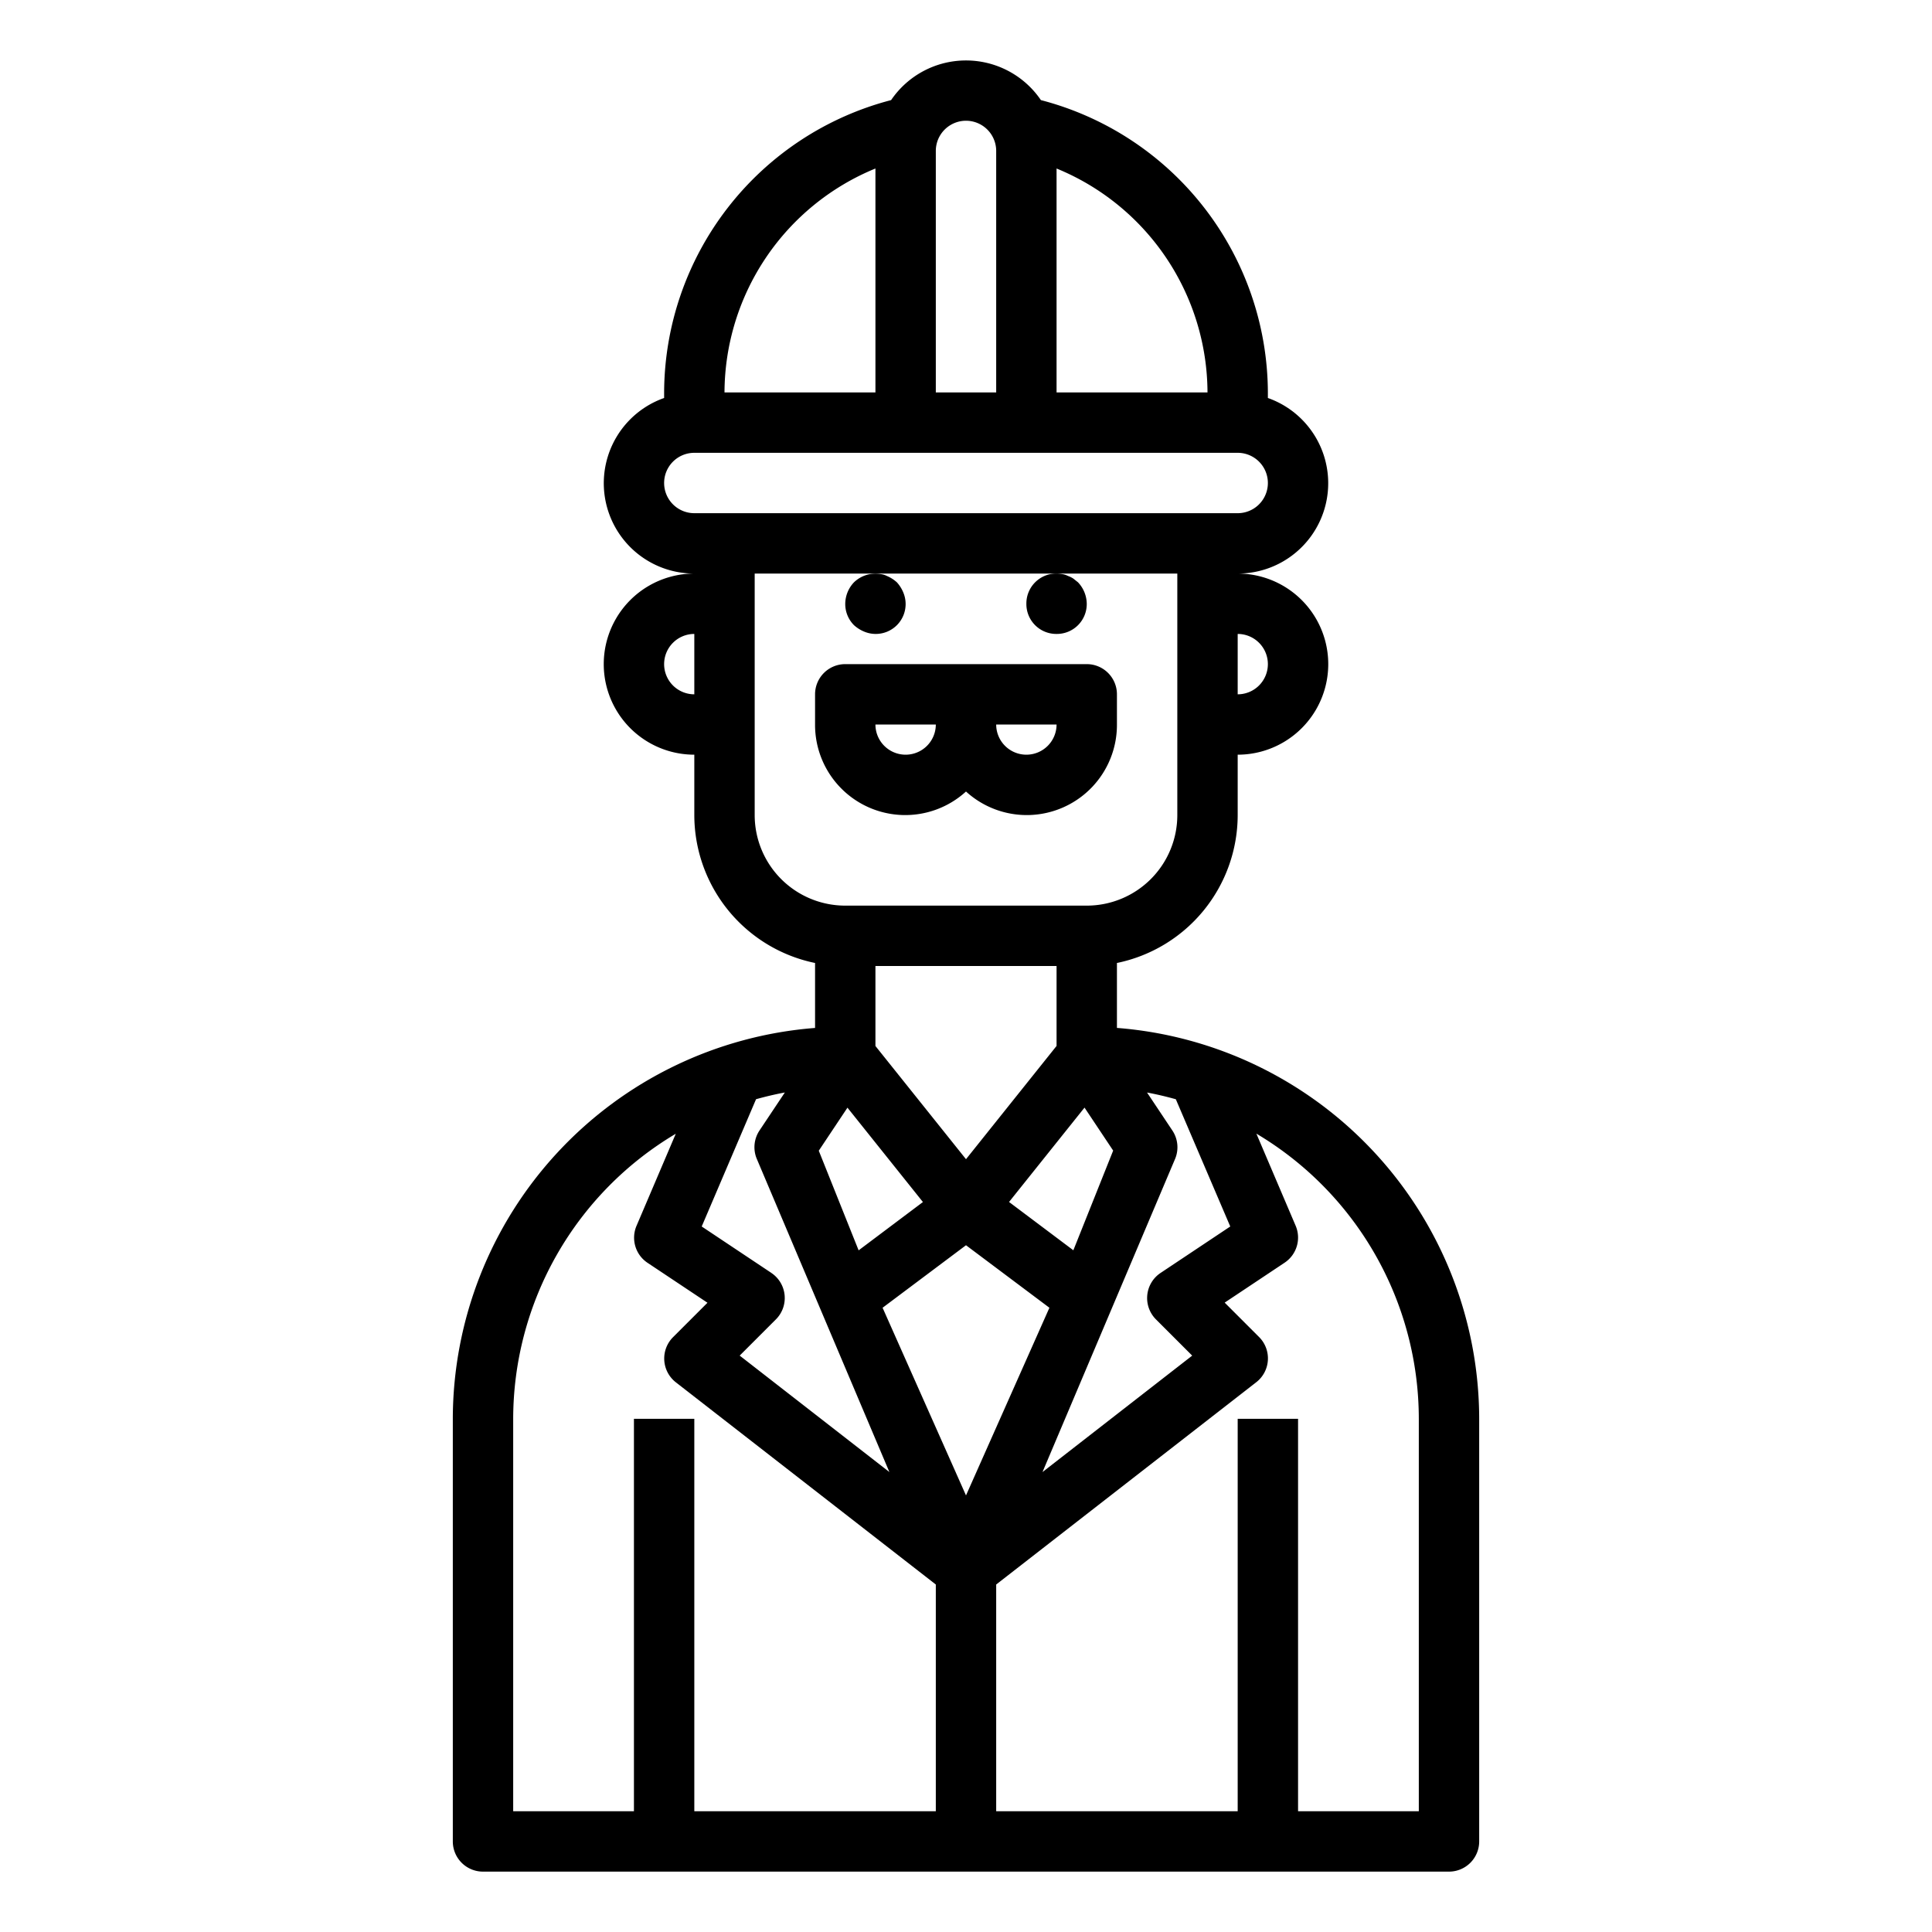 <svg xmlns="http://www.w3.org/2000/svg" viewBox="0 0 64 64" x="0px" y="0px"><g><path d="M37,34.051V31.9A5.009,5.009,0,0,0,41,27V25a3,3,0,0,0,0-6,2.993,2.993,0,0,0,1-5.816V13a10.047,10.047,0,0,0-7.519-9.684,3,3,0,0,0-4.962,0A10.047,10.047,0,0,0,22,13v.184A2.993,2.993,0,0,0,23,19a3,3,0,0,0,0,6v2a5.009,5.009,0,0,0,4,4.9v2.152A13.009,13.009,0,0,0,15,47V61a1,1,0,0,0,1,1H48a1,1,0,0,0,1-1V47A13.009,13.009,0,0,0,37,34.051Zm3.754,6.578-2.309,1.539a1,1,0,0,0-.152,1.539l1.2,1.2-4.959,3.857,4.4-10.392a1,1,0,0,0-.1-.926l-.837-1.255c.324.06.641.136.954.223Zm-15.2,1.539-2.309-1.539,1.8-4.216c.313-.087.63-.163.954-.223l-.837,1.255a1,1,0,0,0-.1.926l4.4,10.392-4.959-3.857,1.2-1.2a1,1,0,0,0-.152-1.539ZM35,32v2.648L32,38.4l-3-3.75V32Zm-6.927,4.693,2.5,3.126-2.13,1.6-1.32-3.3ZM32,41.25l2.763,2.071L32,49.538l-2.763-6.217Zm3.556.167-2.13-1.6,2.5-3.126.949,1.424ZM42,22a1,1,0,0,1-1,1V21A1,1,0,0,1,42,22Zm-2-9H35V5.582A8.047,8.047,0,0,1,40,13ZM31,5a1,1,0,0,1,2,0v8H31Zm-2,.582V13H24A8.047,8.047,0,0,1,29,5.582ZM22,16a1,1,0,0,1,1-1H41a1,1,0,0,1,0,2H23A1,1,0,0,1,22,16Zm0,6a1,1,0,0,1,1-1v2A1,1,0,0,1,22,22Zm3,5V19H39v8a3,3,0,0,1-3,3H28A3,3,0,0,1,25,27ZM17,47a11,11,0,0,1,5.386-9.443l-1.3,3.049a1,1,0,0,0,.364,1.226l1.986,1.323-1.138,1.138a1,1,0,0,0,.093,1.5L31,52.489V60H23V47H21V60H17ZM47,60H43V47H41V60H33V52.489l8.614-6.7a1,1,0,0,0,.093-1.5l-1.138-1.138,1.986-1.323a1,1,0,0,0,.364-1.226l-1.3-3.049A11,11,0,0,1,47,47Z"></path><path d="M35,21a.99.99,0,0,0,1-1,1.05,1.05,0,0,0-.29-.71l-.15-.12a.776.776,0,0,0-.18-.09.646.646,0,0,0-.18-.06A.993.993,0,0,0,34,20a.99.99,0,0,0,1,1Z"></path><path d="M28.62,20.92a.99.99,0,0,0,1.3-1.3,1.155,1.155,0,0,0-.21-.33,1.169,1.169,0,0,0-.33-.21.609.609,0,0,0-.191-.06,1.025,1.025,0,0,0-.9.27A1.045,1.045,0,0,0,28,20a.99.99,0,0,0,.29.71A1.155,1.155,0,0,0,28.62,20.92Z"></path><path d="M32,26.22A2.987,2.987,0,0,0,37,24V23a1,1,0,0,0-1-1H28a1,1,0,0,0-1,1v1a2.987,2.987,0,0,0,5,2.22ZM34,25a1,1,0,0,1-1-1h2A1,1,0,0,1,34,25Zm-5-1h2a1,1,0,0,1-2,0Z"></path></g></svg>